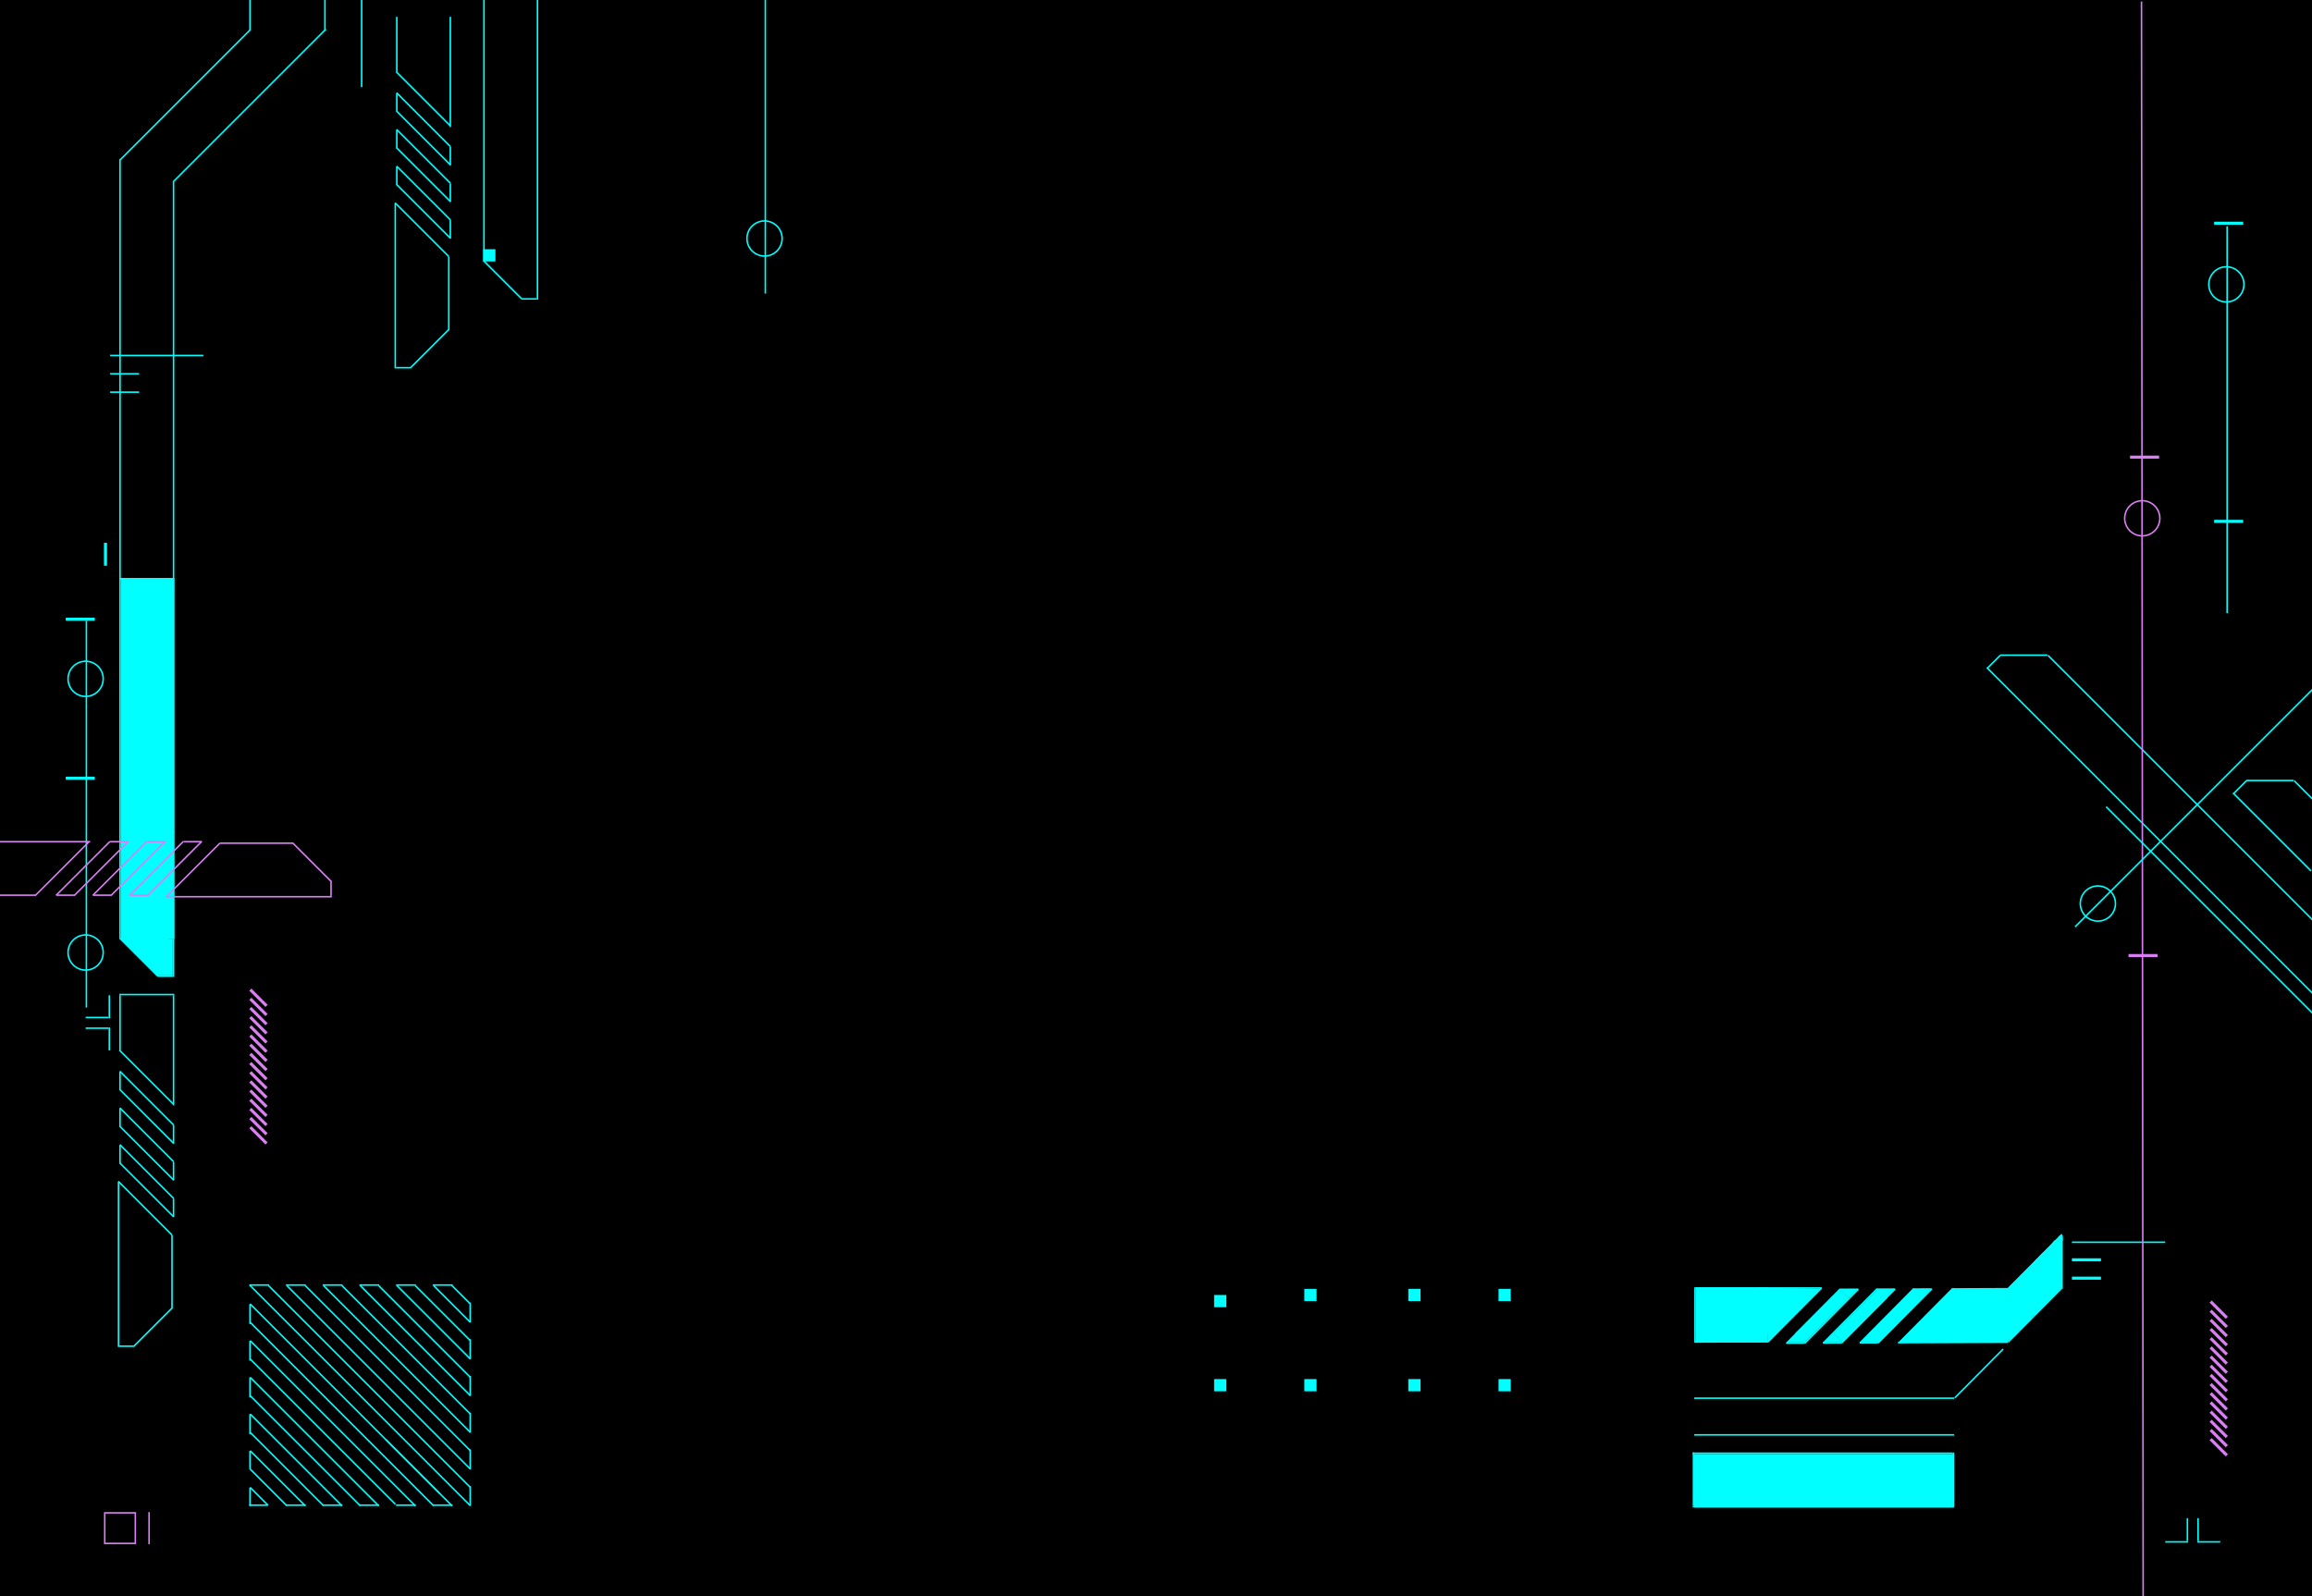 <svg width="1512" height="1044" viewBox="0 0 1512 1044" fill="none" xmlns="http://www.w3.org/2000/svg">
<g clip-path="url(#clip0_193_5)">
<rect width="1512" height="1044" fill="black"/>
<line x1="78.5" y1="104" x2="78.5" y2="614" stroke="#00FFFF"/>
<line x1="316.5" y1="-339" x2="316.5" y2="171" stroke="#00FFFF"/>
<line x1="56.5" y1="406" x2="56.5" y2="659" stroke="#00FFFF"/>
<line x1="1456.5" y1="148" x2="1456.5" y2="401" stroke="#00FFFF"/>
<line x1="500.5" y1="-1" x2="500.5" y2="192" stroke="#00FFFF"/>
<line x1="78.646" y1="104.489" x2="163.646" y2="19.489" stroke="#00FFFF"/>
<line x1="113.5" y1="119" x2="113.5" y2="639" stroke="#00FFFF"/>
<line x1="351.5" y1="-324" x2="351.5" y2="196" stroke="#00FFFF"/>
<line x1="78.5" y1="651" x2="78.5" y2="687" stroke="#00FFFF"/>
<line x1="1313.06" y1="842.892" x2="1277.06" y2="843.043" stroke="#00FFFF"/>
<line x1="259.5" y1="11" x2="259.5" y2="47" stroke="#00FFFF"/>
<line x1="71.5" y1="651" x2="71.5" y2="666" stroke="#00FFFF"/>
<line x1="1452" y1="1008.5" x2="1437" y2="1008.5" stroke="#00FFFF"/>
<line x1="69" y1="355" x2="69" y2="370" stroke="#00FFFF" stroke-width="2"/>
<line x1="56" y1="665.5" x2="71" y2="665.5" stroke="#00FFFF"/>
<line x1="1437.5" y1="993" x2="1437.5" y2="1008" stroke="#00FFFF"/>
<line x1="56" y1="672.5" x2="71" y2="672.5" stroke="#00FFFF"/>
<line x1="1430.5" y1="993" x2="1430.5" y2="1008" stroke="#00FFFF"/>
<line x1="71.5" y1="672" x2="71.5" y2="687" stroke="#00FFFF"/>
<line x1="1431" y1="1008.5" x2="1416" y2="1008.5" stroke="#00FFFF"/>
<line x1="113.5" y1="651" x2="113.5" y2="723" stroke="#00FFFF"/>
<line x1="1313.2" y1="877.892" x2="1241.2" y2="878.194" stroke="#00FFFF"/>
<line x1="1278" y1="914.5" x2="1108" y2="914.5" stroke="#00FFFF"/>
<line x1="1278" y1="938.5" x2="1108" y2="938.5" stroke="#00FFFF"/>
<line x1="1277" y1="950.5" x2="1107" y2="950.5" stroke="#00FFFF"/>
<line x1="1277" y1="985.5" x2="1107" y2="985.5" stroke="#00FFFF"/>
<line x1="1299.65" y1="437.132" x2="1308.13" y2="428.646" stroke="#00FFFF"/>
<line x1="294.5" y1="11" x2="294.5" y2="83" stroke="#00FFFF"/>
<line x1="77.5" y1="773" x2="77.5" y2="881" stroke="#00FFFF"/>
<line x1="1191.05" y1="842.403" x2="1108" y2="842.481" stroke="#00FFFF"/>
<line x1="258.5" y1="133" x2="258.5" y2="241" stroke="#00FFFF"/>
<line x1="112.5" y1="808" x2="112.5" y2="856" stroke="#00FFFF"/>
<line x1="1156.2" y1="877.55" x2="1108.2" y2="877.751" stroke="#00FFFF"/>
<line x1="1339" y1="428.5" x2="1308" y2="428.5" stroke="#00FFFF"/>
<line x1="293.5" y1="168" x2="293.5" y2="216" stroke="#00FFFF"/>
<line x1="113.5" y1="736" x2="113.5" y2="748" stroke="#00FFFF"/>
<line x1="1228.2" y1="878.248" x2="1216.2" y2="878.298" stroke="#00FFFF"/>
<line x1="294.5" y1="96" x2="294.5" y2="108" stroke="#00FFFF"/>
<line x1="113.5" y1="760" x2="113.5" y2="772" stroke="#00FFFF"/>
<line x1="1204.2" y1="878.349" x2="1192.2" y2="878.399" stroke="#00FFFF"/>
<line x1="294.5" y1="120" x2="294.5" y2="132" stroke="#00FFFF"/>
<line x1="113.5" y1="784" x2="113.5" y2="796" stroke="#00FFFF"/>
<line x1="1180.2" y1="878.449" x2="1168.2" y2="878.499" stroke="#00FFFF"/>
<line x1="294.5" y1="144" x2="294.5" y2="156" stroke="#00FFFF"/>
<line x1="78.5" y1="701" x2="78.5" y2="713" stroke="#00FFFF"/>
<line x1="1263.06" y1="843.102" x2="1251.06" y2="843.152" stroke="#00FFFF"/>
<line x1="259.5" y1="61" x2="259.5" y2="73" stroke="#00FFFF"/>
<line x1="78.5" y1="725" x2="78.5" y2="737" stroke="#00FFFF"/>
<line x1="1108.5" y1="843" x2="1108.5" y2="878" stroke="#00FFFF"/>
<line x1="1107.5" y1="950" x2="1107.5" y2="985" stroke="#00FFFF"/>
<line x1="1277.5" y1="950" x2="1277.5" y2="985" stroke="#00FFFF"/>
<line x1="1348.5" y1="808" x2="1348.5" y2="843" stroke="#00FFFF"/>
<line x1="1239.06" y1="843.202" x2="1227.06" y2="843.253" stroke="#00FFFF"/>
<line x1="259.5" y1="85" x2="259.5" y2="97" stroke="#00FFFF"/>
<line x1="78.5" y1="749" x2="78.5" y2="761" stroke="#00FFFF"/>
<line x1="1215.06" y1="843.303" x2="1203.06" y2="843.353" stroke="#00FFFF"/>
<line x1="176" y1="840.5" x2="163" y2="840.5" stroke="#00FFFF"/>
<line x1="175" y1="984.473" x2="163" y2="984.473" stroke="#00FFFF"/>
<line x1="248" y1="840.5" x2="235" y2="840.5" stroke="#00FFFF"/>
<line x1="248" y1="984.473" x2="235" y2="984.473" stroke="#00FFFF"/>
<line x1="200" y1="840.5" x2="187" y2="840.5" stroke="#00FFFF"/>
<line x1="200" y1="984.473" x2="187" y2="984.473" stroke="#00FFFF"/>
<line x1="224" y1="840.5" x2="211" y2="840.5" stroke="#00FFFF"/>
<line x1="224" y1="984.473" x2="211" y2="984.473" stroke="#00FFFF"/>
<line x1="272" y1="840.5" x2="259" y2="840.5" stroke="#00FFFF"/>
<line x1="272" y1="984.473" x2="259" y2="984.473" stroke="#00FFFF"/>
<line x1="296" y1="840.5" x2="283" y2="840.5" stroke="#00FFFF"/>
<line x1="296" y1="984.473" x2="283" y2="984.473" stroke="#00FFFF"/>
<line x1="307.5" y1="864.973" x2="307.5" y2="851.973" stroke="#00FFFF"/>
<line x1="163.5" y1="865.973" x2="163.5" y2="852.973" stroke="#00FFFF"/>
<line x1="307.5" y1="912.973" x2="307.5" y2="899.973" stroke="#00FFFF"/>
<line x1="163.5" y1="913.973" x2="163.5" y2="900.973" stroke="#00FFFF"/>
<line x1="307.5" y1="888.973" x2="307.5" y2="875.973" stroke="#00FFFF"/>
<line x1="163.5" y1="889.973" x2="163.5" y2="876.973" stroke="#00FFFF"/>
<line x1="307.5" y1="936.973" x2="307.5" y2="923.973" stroke="#00FFFF"/>
<line x1="163.5" y1="937.973" x2="163.5" y2="924.973" stroke="#00FFFF"/>
<line x1="307.5" y1="960.973" x2="307.5" y2="947.973" stroke="#00FFFF"/>
<line x1="163.5" y1="960.973" x2="163.5" y2="948.973" stroke="#00FFFF"/>
<line x1="307.5" y1="984.973" x2="307.5" y2="971.973" stroke="#00FFFF"/>
<line x1="163.5" y1="984.973" x2="163.5" y2="972.973" stroke="#00FFFF"/>
<line x1="259.5" y1="109" x2="259.5" y2="121" stroke="#00FFFF"/>
<line x1="202" y1="274.5" x2="237" y2="274.5" stroke="black"/>
<line x1="72" y1="232.5" x2="133" y2="232.5" stroke="#00FFFF"/>
<line x1="1355" y1="812.5" x2="1416" y2="812.5" stroke="#00FFFF"/>
<line x1="72" y1="244.5" x2="91" y2="244.5" stroke="#00FFFF"/>
<line x1="1355" y1="824" x2="1374" y2="824" stroke="#00FFFF" stroke-width="2"/>
<line x1="1448" y1="146" x2="1467" y2="146" stroke="#00FFFF" stroke-width="2"/>
<line x1="1448" y1="341" x2="1467" y2="341" stroke="#00FFFF" stroke-width="2"/>
<line x1="43" y1="509" x2="62" y2="509" stroke="#00FFFF" stroke-width="2"/>
<line x1="43" y1="405" x2="62" y2="405" stroke="#00FFFF" stroke-width="2"/>
<line x1="72" y1="256.5" x2="91" y2="256.5" stroke="#00FFFF"/>
<line x1="1355" y1="836" x2="1374" y2="836" stroke="#00FFFF" stroke-width="2"/>
<line x1="78.354" y1="613.646" x2="103.102" y2="638.395" stroke="#00FFFF"/>
<line x1="316.354" y1="170.646" x2="341.102" y2="195.395" stroke="#00FFFF"/>
<line x1="87.646" y1="880.395" x2="112.395" y2="855.646" stroke="#00FFFF"/>
<line x1="268.646" y1="240.395" x2="293.395" y2="215.646" stroke="#00FFFF"/>
<line x1="78.102" y1="686.895" x2="113.354" y2="722.147" stroke="#00FFFF"/>
<line x1="1277.16" y1="842.645" x2="1242.06" y2="878.044" stroke="#00FFFF"/>
<line x1="1348.46" y1="807.352" x2="1313.35" y2="842.752" stroke="#00FFFF"/>
<line x1="1348.46" y1="842.352" x2="1313.35" y2="877.752" stroke="#00FFFF"/>
<line x1="1310.04" y1="882.352" x2="1278.36" y2="914.305" stroke="#00FFFF"/>
<line x1="259.102" y1="46.895" x2="294.354" y2="82.147" stroke="#00FFFF"/>
<line x1="78.354" y1="700.646" x2="113.606" y2="735.899" stroke="#00FFFF"/>
<line x1="1263.41" y1="842.954" x2="1228.3" y2="878.353" stroke="#00FFFF"/>
<line x1="259.354" y1="60.646" x2="294.606" y2="95.899" stroke="#00FFFF"/>
<line x1="78.354" y1="724.646" x2="113.606" y2="759.899" stroke="#00FFFF"/>
<line x1="1239.41" y1="843.054" x2="1204.3" y2="878.454" stroke="#00FFFF"/>
<line x1="259.354" y1="84.646" x2="294.606" y2="119.899" stroke="#00FFFF"/>
<line x1="78.354" y1="748.646" x2="113.606" y2="783.899" stroke="#00FFFF"/>
<line x1="1215.41" y1="843.155" x2="1180.3" y2="878.555" stroke="#00FFFF"/>
<line x1="259.354" y1="108.646" x2="294.606" y2="143.899" stroke="#00FFFF"/>
<line x1="78.354" y1="712.646" x2="113.606" y2="747.899" stroke="#00FFFF"/>
<line x1="283.606" y1="840.871" x2="307.606" y2="864.871" stroke="#00FFFF"/>
<line x1="211.606" y1="840.871" x2="307.606" y2="936.871" stroke="#00FFFF"/>
<line x1="247.606" y1="840.871" x2="307.606" y2="900.871" stroke="#00FFFF"/>
<line x1="175.606" y1="840.871" x2="307.606" y2="972.871" stroke="#00FFFF"/>
<line x1="271.606" y1="840.871" x2="307.606" y2="876.871" stroke="#00FFFF"/>
<line x1="199.606" y1="840.871" x2="307.606" y2="948.871" stroke="#00FFFF"/>
<line x1="235.606" y1="840.871" x2="307.606" y2="912.871" stroke="#00FFFF"/>
<line x1="295.354" y1="840.619" x2="307.354" y2="852.619" stroke="#00FFFF"/>
<line x1="223.606" y1="840.871" x2="307.606" y2="924.871" stroke="#00FFFF"/>
<line x1="259.606" y1="840.871" x2="307.606" y2="888.871" stroke="#00FFFF"/>
<line x1="187.606" y1="840.871" x2="307.606" y2="960.871" stroke="#00FFFF"/>
<line x1="1251.41" y1="843.004" x2="1216.3" y2="878.404" stroke="#00FFFF"/>
<line x1="259.354" y1="72.646" x2="294.606" y2="107.899" stroke="#00FFFF"/>
<line x1="78.354" y1="736.646" x2="113.606" y2="771.899" stroke="#00FFFF"/>
<line x1="1227.41" y1="843.105" x2="1192.3" y2="878.504" stroke="#00FFFF"/>
<line x1="259.354" y1="96.646" x2="294.606" y2="131.899" stroke="#00FFFF"/>
<line x1="78.354" y1="760.646" x2="113.606" y2="795.899" stroke="#00FFFF"/>
<line x1="1203.41" y1="843.205" x2="1168.31" y2="878.605" stroke="#00FFFF"/>
<line x1="259.354" y1="120.646" x2="294.606" y2="155.899" stroke="#00FFFF"/>
<line x1="77.354" y1="772.646" x2="112.606" y2="807.899" stroke="#00FFFF"/>
<line x1="1191.41" y1="842.255" x2="1156.3" y2="877.655" stroke="#00FFFF"/>
<line x1="258.354" y1="132.646" x2="293.606" y2="167.899" stroke="#00FFFF"/>
<line x1="78" y1="378.5" x2="113" y2="378.5" stroke="#00FFFF"/>
<line x1="78" y1="650.5" x2="114" y2="650.5" stroke="#00FFFF"/>
<line x1="103" y1="638.5" x2="113" y2="638.5" stroke="#00FFFF"/>
<line x1="341" y1="195.5" x2="351" y2="195.5" stroke="#00FFFF"/>
<line x1="78" y1="880.5" x2="88" y2="880.5" stroke="#00FFFF"/>
<line x1="259" y1="240.5" x2="269" y2="240.5" stroke="#00FFFF"/>
<circle cx="56" cy="623" r="11.5" stroke="#00FFFF"/>
<circle cx="500" cy="156" r="11.5" stroke="#00FFFF"/>
<circle cx="56" cy="444" r="11.5" stroke="#00FFFF"/>
<circle cx="1456" cy="186" r="11.5" stroke="#00FFFF"/>
<circle cx="1371.97" cy="590.971" r="11.5" transform="rotate(-45 1371.97 590.971)" stroke="#00FFFF"/>
<rect x="316" y="163" width="8" height="8" fill="#00FFFF"/>
<rect x="980" y="843" width="8" height="8" fill="#00FFFF"/>
<rect x="853" y="843" width="8" height="8" fill="#00FFFF"/>
<rect x="980" y="902" width="8" height="8" fill="#00FFFF"/>
<rect x="853" y="902" width="8" height="8" fill="#00FFFF"/>
<rect x="921" y="843" width="8" height="8" fill="#00FFFF"/>
<g filter="url(#filter0_d_193_5)">
<rect x="794" y="843" width="8" height="8" fill="#00FFFF"/>
</g>
<rect x="921" y="902" width="8" height="8" fill="#00FFFF"/>
<rect x="794" y="902" width="8" height="8" fill="#00FFFF"/>
<line x1="1299.35" y1="436.646" x2="1523.35" y2="660.646" stroke="#00FFFF"/>
<line x1="1339.35" y1="428.646" x2="1518.35" y2="607.646" stroke="#00FFFF"/>
<rect x="79" y="378" width="35" height="236" fill="#00FFFF"/>
<path d="M113.604 603.64L103.426 638.435L78.809 613.819L113.604 603.64Z" fill="#00FFFF"/>
<path d="M1155.31 842.312L1191.1 842.917L1155.92 878.099L1155.31 842.312Z" fill="#00FFFF"/>
<path d="M1277.73 878.043L1241.92 878.008L1277.7 842.23L1277.73 878.043Z" fill="#00FFFF"/>
<rect x="103" y="614" width="10" height="24" fill="#00FFFF"/>
<rect x="1108" y="951" width="170" height="35" fill="#00FFFF"/>
<rect x="1109" y="842" width="47" height="36" fill="#00FFFF"/>
<rect x="1277" y="843" width="36" height="35" fill="#00FFFF"/>
<rect x="1313" y="842.749" width="24.576" height="24.852" transform="rotate(-45 1313 842.749)" fill="#00FFFF"/>
<rect x="1222" y="872.378" width="41.769" height="8.559" transform="rotate(-45 1222 872.378)" fill="#00FFFF"/>
<rect x="1199" y="872.14" width="41.21" height="8.559" transform="rotate(-45 1199 872.14)" fill="#00FFFF"/>
<rect x="1174" y="872.14" width="41.21" height="8.559" transform="rotate(-45 1174 872.14)" fill="#00FFFF"/>
<path d="M1309.39 867.099C1309.54 867.081 1309.63 866.831 1309.71 866.733C1310.64 865.606 1311.85 864.703 1312.95 863.746C1315.18 861.794 1317.43 859.871 1319.65 857.902C1321.16 856.563 1322.73 855.241 1324.16 853.817" stroke="#00FFFF" stroke-width="3" stroke-linecap="round"/>
<path d="M1311.62 862.211C1311.66 861.833 1311.93 861.418 1312.1 861.096C1312.52 860.351 1312.92 859.591 1313.37 858.87C1313.76 858.26 1314.27 857.768 1314.7 857.194C1315.31 856.383 1315.92 855.573 1316.64 854.856C1318.78 852.714 1320.99 850.533 1323.42 848.716" stroke="#00FFFF" stroke-width="3" stroke-linecap="round"/>
<path d="M1312.68 862.53C1312.75 861.959 1313.31 861.242 1313.64 860.806C1314.43 859.777 1314.99 858.64 1315.85 857.642C1316.58 856.793 1317.1 856.02 1317.97 855.304C1318.73 854.679 1319.39 853.941 1320.12 853.286C1320.84 852.633 1321.61 851.941 1322.45 851.432C1322.55 851.372 1322.92 850.996 1322.81 851.343C1322.55 852.205 1321.8 852.884 1321.18 853.498C1319.86 854.826 1318.46 856.143 1316.99 857.317C1316.44 857.756 1315.88 858.46 1315.66 859.13" stroke="#00FFFF" stroke-width="3" stroke-linecap="round"/>
<path d="M1310.24 855.729C1310.8 855.679 1311.38 855.22 1311.86 854.962C1312.62 854.549 1313.39 854.146 1314.15 853.711C1315.29 853.049 1316.21 852.128 1317.3 851.379C1318.03 850.878 1318.83 850.372 1319.43 849.72C1319.78 849.335 1320.08 848.9 1320.43 848.51C1320.56 848.359 1320.84 848.077 1320.87 847.866C1320.89 847.69 1321.05 847.66 1320.71 847.654C1319.95 847.64 1319.18 847.614 1318.42 847.677C1316.7 847.82 1315.31 848.695 1313.91 849.62C1312.63 850.46 1311.36 851.309 1310.13 852.223C1309.73 852.525 1308.23 853.744 1309.41 852.63C1310.18 851.904 1311.05 851.301 1311.83 850.576C1312.49 849.957 1313.06 849.256 1313.75 848.663C1314.8 847.756 1315.92 846.843 1316.91 845.871C1316.98 845.807 1318.09 844.923 1318.06 844.891C1317.83 844.67 1316.46 845.246 1316.2 845.363C1315.42 845.702 1314.62 846.014 1313.85 846.355C1313.25 846.621 1313.81 846.013 1313.9 845.9C1314.17 845.549 1313.94 845.607 1313.75 845.316" stroke="#00FFFF" stroke-width="5" stroke-linecap="round"/>
<path d="M1312.26 874.219C1314.94 871.267 1317.12 867.928 1319.67 864.868C1320.28 864.141 1320.99 863.499 1321.56 862.743C1322.22 861.855 1323.11 861.234 1323.82 860.405C1324.57 859.522 1325.21 858.584 1325.81 857.589C1326.1 857.106 1326.32 856.565 1326.66 856.113C1326.83 855.882 1327.04 855.683 1327.13 855.411" stroke="#00FFFF" stroke-width="5" stroke-linecap="round"/>
<path d="M1309.07 869.968C1310.62 868.269 1311.78 866.245 1313.21 864.455C1314.69 862.608 1316.46 861.232 1318.37 859.897C1319.66 859.004 1320.69 858.126 1321.72 856.957C1322.31 856.279 1323.44 855.517 1324.37 855.517" stroke="#00FFFF" stroke-width="5" stroke-linecap="round"/>
<path d="M1310.56 869.437C1311.59 869.334 1312.35 867.635 1312.9 866.934C1314.07 865.453 1315 863.985 1316.62 862.955" stroke="#00FFFF" stroke-width="5" stroke-linecap="round"/>
<path d="M1329.58 857.111C1329.33 857.142 1328.84 858.065 1328.62 858.28C1328.4 858.501 1327.92 858.724 1327.77 858.976C1327.54 859.38 1326.82 860.082 1326.39 860.299" stroke="#00FFFF" stroke-width="5" stroke-linecap="round"/>
<path d="M1325.97 862.105C1325.3 862.105 1324.99 862.441 1324.53 862.902C1324.03 863.404 1323.5 863.832 1323.04 864.396C1322.68 864.841 1322.28 865.172 1321.9 865.588C1321.63 865.895 1321.14 866.226 1320.97 866.568" stroke="#00FFFF" stroke-width="5" stroke-linecap="round"/>
<path d="M1320.23 867.312C1319.54 867.312 1319.14 868.009 1318.69 868.374C1318.27 868.704 1317.77 869.023 1317.41 869.384C1316.71 870.084 1315.94 870.58 1315.26 871.267C1314.91 871.618 1314.69 872.083 1314.38 872.465C1314.21 872.683 1313.89 873.274 1313.58 873.363C1313.27 873.452 1312.84 873.811 1312.66 874.112C1312.49 874.406 1311.99 875.151 1311.73 875.281" stroke="#00FFFF" stroke-width="5" stroke-linecap="round"/>
<path d="M1316.78 872.672C1316.67 872.802 1317.04 872.447 1317.15 872.313C1317.36 872.053 1317.57 871.787 1317.79 871.537C1317.93 871.378 1318.09 871.257 1318.24 871.108C1318.29 871.055 1318.34 870.978 1318.4 870.945" stroke="#00FFFF" stroke-width="3" stroke-linecap="round"/>
<path d="M1315.26 873.927C1315.1 874.083 1314.9 874.183 1314.76 874.354C1314.69 874.435 1314.62 874.506 1314.56 874.593C1314.54 874.621 1314.52 874.653 1314.5 874.667" stroke="#00FFFF" stroke-width="3" stroke-linecap="round"/>
<path d="M1334.88 835.498C1334.95 834.195 1336.19 833.132 1336.52 831.884C1336.82 830.721 1337.48 829.636 1338.02 828.571C1338.6 827.441 1339.25 826.374 1339.87 825.268C1340.43 824.251 1340.67 823.129 1341.16 822.075" stroke="#00FFFF" stroke-width="3" stroke-linecap="round"/>
<path d="M1333.59 831.626C1333.59 830.559 1334.44 829.437 1334.88 828.509C1335.72 826.731 1336.38 824.845 1337.33 823.121C1337.98 821.95 1339.23 820.828 1340.17 819.88C1340.34 819.713 1340.52 819.457 1340.77 819.412C1341.02 819.367 1340.86 819.88 1340.84 819.962C1340.58 821.056 1339.87 822.03 1339.31 822.983C1338.43 824.462 1337.7 826.017 1336.81 827.495C1335.87 829.068 1334.72 830.788 1333.11 831.74C1332.51 832.098 1331.5 832.319 1330.79 832.123C1330.26 831.975 1330.51 830.635 1330.64 830.335C1331.3 828.745 1332.56 827.135 1333.81 825.947C1334.26 825.513 1334.59 824.976 1335.01 824.517C1335.57 823.914 1336.14 823.273 1336.6 822.591C1337.18 821.738 1337.99 820.87 1339.1 820.87" stroke="#00FFFF" stroke-width="3" stroke-linecap="round"/>
<path d="M1331.7 826.205C1331.42 826.169 1332.74 824.636 1332.9 824.503C1333.53 823.977 1334.2 823.473 1334.7 822.811C1335.18 822.189 1335.76 821.69 1336.26 821.085C1336.85 820.36 1337.73 819.922 1338.32 819.216C1339.26 818.1 1340.35 817.212 1341.37 816.185C1342.35 815.208 1343.2 814.195 1344 813.059C1344.43 812.456 1344.99 812.179 1345.68 812.179C1345.92 812.179 1346.74 811.913 1346.54 812.227C1345.87 813.271 1345.85 814.872 1345.7 816.07C1345.55 817.312 1345.39 818.515 1345.38 819.77C1345.36 821.163 1345.29 822.584 1345.16 823.972C1344.99 825.876 1344.81 827.777 1344.69 829.685C1344.59 831.275 1344.43 832.845 1343.98 834.379C1343.61 835.679 1342.82 836.8 1341.66 837.543C1341.15 837.872 1340.42 838.155 1339.8 838.155C1339.2 838.155 1340.18 835.778 1340.26 835.584C1340.8 834.216 1341.35 832.85 1341.81 831.453C1342.12 830.521 1342.34 829.555 1342.66 828.628C1342.8 828.249 1342.7 828.99 1342.69 829.082C1342.59 830.234 1342.5 831.385 1342.37 832.534C1342.26 833.448 1342.07 834.332 1341.54 835.106C1341.18 835.643 1340.72 835.887 1340.24 836.272C1339.88 836.552 1339.59 836.781 1339.2 837.003C1338.91 837.163 1339 836.97 1339.02 836.63C1339.08 835.276 1339.55 833.9 1339.8 832.572C1340.06 831.241 1340.32 829.895 1340.65 828.58C1341.02 827.112 1341.88 825.88 1342.45 824.503C1342.6 824.158 1342.81 823.421 1343.21 823.298C1343.53 823.199 1343.49 826.697 1343.49 827.146C1343.49 827.671 1343.72 828.865 1343.39 829.298C1342.67 830.27 1342.98 827.696 1342.99 827.457C1343.05 826.077 1343.28 824.704 1343.31 823.327C1343.33 822.423 1343.31 821.516 1343.31 820.612C1343.31 819.895 1343.31 819.178 1343.31 818.461C1343.31 817.957 1343.4 817.441 1343.4 816.955C1343.4 816.479 1343.01 816.736 1342.73 816.845C1342.37 816.983 1342.19 817.583 1342.19 817.925C1342.19 818.832 1342.13 819.68 1341.98 820.578C1341.51 823.246 1340.98 825.901 1340.47 828.561C1340.18 830.138 1339.74 831.691 1338.75 832.983C1338.49 833.325 1338.27 833.711 1337.98 834.03C1337.86 834.16 1337.5 834.353 1337.69 834.398C1338.72 834.64 1339.75 835.135 1340.71 835.574C1341.23 835.811 1341.8 836.005 1342.28 836.315C1342.63 836.542 1342.87 837.007 1343.23 837.257C1343.69 837.572 1344.24 837.766 1344.69 838.098C1345.02 838.34 1345.09 838.58 1345.27 838.939C1345.47 839.326 1345.71 839.68 1345.98 840.015C1346.09 840.149 1346.39 840.195 1346.54 840.316C1346.71 840.456 1346.7 840.74 1346.86 840.899C1346.96 840.994 1347.13 841.425 1346.91 841.004C1346.62 840.462 1346.45 839.903 1346.24 839.331C1346.13 839.028 1346.06 838.654 1345.94 838.375C1345.75 837.953 1345.98 837.447 1345.98 837.027C1345.98 834.145 1345.98 831.255 1345.98 828.356C1345.98 827.209 1345.98 826.061 1345.98 824.914C1345.98 824.208 1346.07 823.49 1346.07 822.763C1346.07 822.177 1345.89 821.681 1345.89 821.128" stroke="#00FFFF" stroke-width="3" stroke-linecap="round"/>
<path d="M1344.78 814.331V814.761" stroke="#00FFFF" stroke-width="3" stroke-linecap="round"/>
<path d="M1347.44 809.684C1347.44 810.095 1347.59 810.994 1347.25 811.3C1347.11 811.424 1346.64 811.491 1346.46 811.491C1346.06 811.491 1346.3 812.074 1346.36 812.265C1346.77 813.542 1346.93 814.843 1346.93 816.18C1346.93 817.489 1347.01 818.795 1347.01 820.115C1347.01 821.618 1346.76 823.08 1346.76 824.57" stroke="#00FFFF" stroke-width="3" stroke-linecap="round"/>
<path d="M1346.76 824.57C1346.76 827.249 1346.58 829.903 1346.58 832.572C1346.58 834.752 1346.58 836.932 1346.58 839.111" stroke="#00FFFF" stroke-width="3" stroke-linecap="round"/>
<path d="M1209 849L1202.94 843H1215.06L1209 849Z" fill="#00FFFF"/>
<path d="M1233 849L1226.94 843H1239.06L1233 849Z" fill="#00FFFF"/>
<path d="M1257 849L1250.94 843H1263.06L1257 849Z" fill="#00FFFF"/>
<path d="M1223 872L1229.06 878H1216.94L1223 872Z" fill="#00FFFF"/>
<path d="M1199 872L1205.06 878H1192.94L1199 872Z" fill="#00FFFF"/>
<path d="M1175 872L1181.06 878H1168.94L1175 872Z" fill="#00FFFF"/>
<line x1="163.707" y1="647.293" x2="174.314" y2="657.899" stroke="#DA7FF2" stroke-width="2"/>
<line x1="163.707" y1="695.293" x2="174.314" y2="705.899" stroke="#DA7FF2" stroke-width="2"/>
<line x1="163.707" y1="671.293" x2="174.314" y2="681.899" stroke="#DA7FF2" stroke-width="2"/>
<line x1="163.707" y1="719.293" x2="174.314" y2="729.899" stroke="#DA7FF2" stroke-width="2"/>
<line x1="163.707" y1="659.293" x2="174.314" y2="669.899" stroke="#DA7FF2" stroke-width="2"/>
<line x1="163.707" y1="707.293" x2="174.314" y2="717.899" stroke="#DA7FF2" stroke-width="2"/>
<line x1="163.707" y1="683.293" x2="174.314" y2="693.899" stroke="#DA7FF2" stroke-width="2"/>
<line x1="163.707" y1="731.293" x2="174.314" y2="741.899" stroke="#DA7FF2" stroke-width="2"/>
<line x1="163.707" y1="653.293" x2="174.314" y2="663.899" stroke="#DA7FF2" stroke-width="2"/>
<line x1="163.707" y1="701.293" x2="174.314" y2="711.899" stroke="#DA7FF2" stroke-width="2"/>
<line x1="163.707" y1="677.293" x2="174.314" y2="687.899" stroke="#DA7FF2" stroke-width="2"/>
<line x1="163.707" y1="725.293" x2="174.314" y2="735.899" stroke="#DA7FF2" stroke-width="2"/>
<line x1="163.707" y1="665.293" x2="174.314" y2="675.899" stroke="#DA7FF2" stroke-width="2"/>
<line x1="163.707" y1="713.293" x2="174.314" y2="723.899" stroke="#DA7FF2" stroke-width="2"/>
<line x1="163.707" y1="689.293" x2="174.314" y2="699.899" stroke="#DA7FF2" stroke-width="2"/>
<line x1="163.707" y1="737.293" x2="174.314" y2="747.899" stroke="#DA7FF2" stroke-width="2"/>
<line x1="-13" y1="585.5" x2="23" y2="585.5" stroke="#DA7FF2"/>
<line x1="-13" y1="550.5" x2="59" y2="550.5" stroke="#DA7FF2"/>
<line x1="109" y1="586.5" x2="217" y2="586.5" stroke="#DA7FF2"/>
<line x1="144" y1="551.5" x2="192" y2="551.5" stroke="#DA7FF2"/>
<line x1="72" y1="550.5" x2="84" y2="550.5" stroke="#DA7FF2"/>
<line x1="96" y1="550.5" x2="108" y2="550.5" stroke="#DA7FF2"/>
<line x1="120" y1="550.5" x2="132" y2="550.5" stroke="#DA7FF2"/>
<line x1="37" y1="585.5" x2="49" y2="585.5" stroke="#DA7FF2"/>
<line x1="61" y1="585.5" x2="73" y2="585.5" stroke="#DA7FF2"/>
<line x1="85" y1="585.5" x2="97" y2="585.5" stroke="#DA7FF2"/>
<line x1="216.395" y1="576.354" x2="191.646" y2="551.605" stroke="#DA7FF2"/>
<line x1="22.895" y1="585.898" x2="58.147" y2="550.646" stroke="#DA7FF2"/>
<line x1="36.646" y1="585.646" x2="71.899" y2="550.394" stroke="#DA7FF2"/>
<line x1="60.646" y1="585.646" x2="95.899" y2="550.394" stroke="#DA7FF2"/>
<line x1="84.646" y1="585.646" x2="119.899" y2="550.394" stroke="#DA7FF2"/>
<line x1="48.646" y1="585.646" x2="83.899" y2="550.394" stroke="#DA7FF2"/>
<line x1="72.646" y1="585.646" x2="107.899" y2="550.394" stroke="#DA7FF2"/>
<line x1="96.646" y1="585.646" x2="131.899" y2="550.394" stroke="#DA7FF2"/>
<line x1="108.646" y1="586.646" x2="143.899" y2="551.394" stroke="#DA7FF2"/>
<line x1="216.5" y1="586" x2="216.5" y2="576" stroke="#DA7FF2"/>
<line x1="1445.71" y1="851.293" x2="1456.31" y2="861.899" stroke="#DA7FF2" stroke-width="2"/>
<line x1="1445.71" y1="899.293" x2="1456.31" y2="909.899" stroke="#DA7FF2" stroke-width="2"/>
<line x1="1445.71" y1="875.293" x2="1456.31" y2="885.899" stroke="#DA7FF2" stroke-width="2"/>
<line x1="1445.71" y1="923.293" x2="1456.31" y2="933.899" stroke="#DA7FF2" stroke-width="2"/>
<line x1="1445.71" y1="863.293" x2="1456.31" y2="873.899" stroke="#DA7FF2" stroke-width="2"/>
<line x1="1445.71" y1="911.293" x2="1456.31" y2="921.899" stroke="#DA7FF2" stroke-width="2"/>
<line x1="1445.71" y1="887.293" x2="1456.31" y2="897.899" stroke="#DA7FF2" stroke-width="2"/>
<line x1="1445.71" y1="935.293" x2="1456.31" y2="945.899" stroke="#DA7FF2" stroke-width="2"/>
<line x1="1445.71" y1="857.293" x2="1456.31" y2="867.899" stroke="#DA7FF2" stroke-width="2"/>
<line x1="1445.71" y1="905.293" x2="1456.31" y2="915.899" stroke="#DA7FF2" stroke-width="2"/>
<line x1="1445.71" y1="881.293" x2="1456.31" y2="891.899" stroke="#DA7FF2" stroke-width="2"/>
<line x1="1445.71" y1="929.293" x2="1456.31" y2="939.899" stroke="#DA7FF2" stroke-width="2"/>
<line x1="1445.71" y1="869.293" x2="1456.31" y2="879.899" stroke="#DA7FF2" stroke-width="2"/>
<line x1="1445.71" y1="917.293" x2="1456.31" y2="927.899" stroke="#DA7FF2" stroke-width="2"/>
<line x1="1445.71" y1="893.293" x2="1456.31" y2="903.899" stroke="#DA7FF2" stroke-width="2"/>
<line x1="1445.71" y1="941.293" x2="1456.31" y2="951.899" stroke="#DA7FF2" stroke-width="2"/>
<line x1="1393" y1="299" x2="1412" y2="299" stroke="#DA7FF2" stroke-width="2"/>
<line x1="1392" y1="625" x2="1411" y2="625" stroke="#DA7FF2" stroke-width="2"/>
<circle cx="1401" cy="339" r="11.5" stroke="#DA7FF2"/>
<line x1="1400.5" y1="0.999" x2="1401.58" y2="1044" stroke="#DA7FF2"/>
<rect x="68.5" y="989.5" width="20" height="20" stroke="#DA7FF2"/>
<line x1="252.354" y1="941.619" x2="287.606" y2="976.872" stroke="#00FFFF"/>
<line x1="163.354" y1="840.619" x2="307.354" y2="984.619" stroke="#00FFFF"/>
<line x1="163.606" y1="864.871" x2="283.606" y2="984.871" stroke="#00FFFF"/>
<line x1="163.606" y1="936.871" x2="211.606" y2="984.871" stroke="#00FFFF"/>
<line x1="163.606" y1="900.871" x2="247.606" y2="984.871" stroke="#00FFFF"/>
<line x1="163.606" y1="972.871" x2="175.354" y2="984.619" stroke="#00FFFF"/>
<line x1="163.606" y1="876.871" x2="271.606" y2="984.871" stroke="#00FFFF"/>
<line x1="163.606" y1="948.871" x2="199.606" y2="984.871" stroke="#00FFFF"/>
<line x1="163.606" y1="912.871" x2="235.606" y2="984.871" stroke="#00FFFF"/>
<line x1="163.606" y1="852.871" x2="295.606" y2="984.871" stroke="#00FFFF"/>
<line x1="163.606" y1="924.871" x2="223.606" y2="984.871" stroke="#00FFFF"/>
<line x1="163.606" y1="888.871" x2="258.606" y2="983.871" stroke="#00FFFF"/>
<line x1="163.606" y1="960.871" x2="187.606" y2="984.871" stroke="#00FFFF"/>
<line x1="1460.65" y1="519.132" x2="1469.13" y2="510.646" stroke="#00FFFF"/>
<line x1="1500" y1="510.5" x2="1469" y2="510.5" stroke="#00FFFF"/>
<line x1="1460.35" y1="518.646" x2="1511.35" y2="569.646" stroke="#00FFFF"/>
<line x1="1500.35" y1="510.646" x2="1512.35" y2="522.646" stroke="#00FFFF"/>
<line x1="236.5" y1="-2.18557e-08" x2="236.5" y2="57" stroke="#00FFFF"/>
<line x1="212.5" y1="-10" x2="212.5" y2="20" stroke="#00FFFF"/>
<line x1="163.5" y1="-10" x2="163.5" y2="20" stroke="#00FFFF"/>
<line x1="113.184" y1="119.031" x2="213.109" y2="19.105" stroke="#00FFFF"/>
<line x1="1357.05" y1="606.206" x2="1515.17" y2="448.087" stroke="#00FFFF"/>
<line x1="1377.35" y1="527.646" x2="1512.35" y2="662.646" stroke="#00FFFF"/>
<line x1="97.5" y1="989" x2="97.5" y2="1010" stroke="#DA7FF2"/>
</g>
<defs>
<filter id="filter0_d_193_5" x="790" y="843" width="16" height="16" filterUnits="userSpaceOnUse" color-interpolation-filters="sRGB">
<feFlood flood-opacity="0" result="BackgroundImageFix"/>
<feColorMatrix in="SourceAlpha" type="matrix" values="0 0 0 0 0 0 0 0 0 0 0 0 0 0 0 0 0 0 127 0" result="hardAlpha"/>
<feOffset dy="4"/>
<feGaussianBlur stdDeviation="2"/>
<feComposite in2="hardAlpha" operator="out"/>
<feColorMatrix type="matrix" values="0 0 0 0 0 0 0 0 0 0 0 0 0 0 0 0 0 0 0.25 0"/>
<feBlend mode="normal" in2="BackgroundImageFix" result="effect1_dropShadow_193_5"/>
<feBlend mode="normal" in="SourceGraphic" in2="effect1_dropShadow_193_5" result="shape"/>
</filter>
<clipPath id="clip0_193_5">
<rect width="1512" height="1044" fill="white"/>
</clipPath>
</defs>
</svg>
